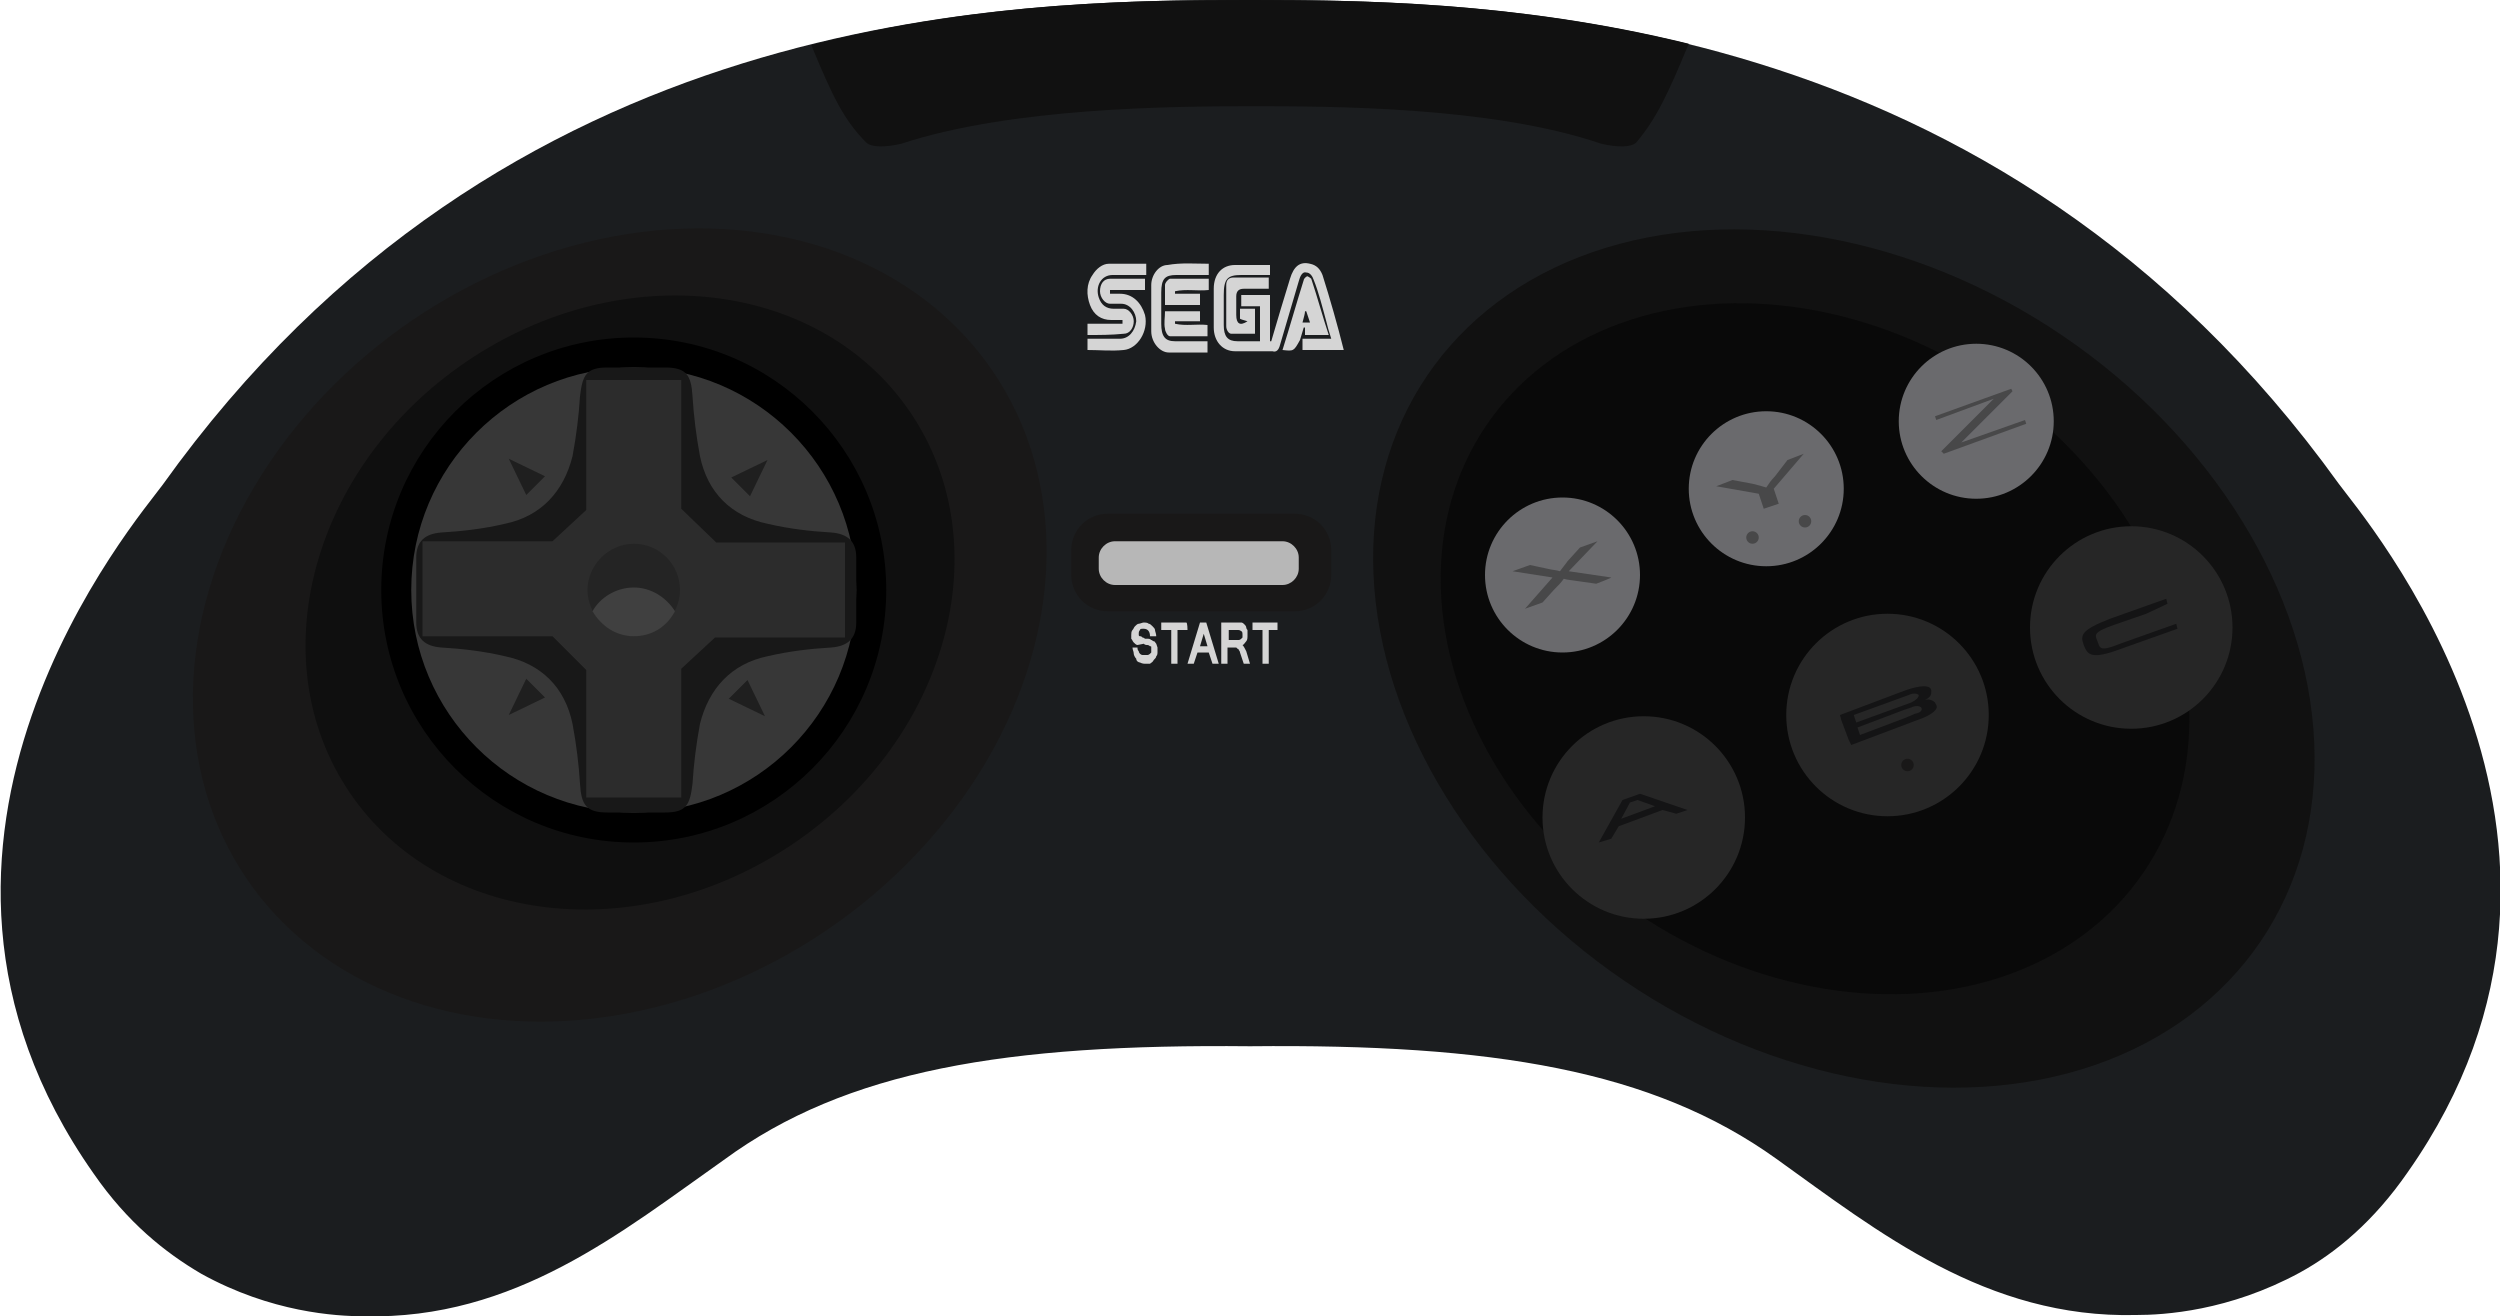 <svg viewBox="0 0 200 105.3" xmlns="http://www.w3.org/2000/svg"><path d="m100 83.7c19.4-.2 32.2 1.9 42.1 9 8.1 5.8 16.8 12.8 28.8 12.5 2.2 0 7.4-.3 13.1-3.4 2.9-1.6 5.9-4.1 8.6-8 18.8-26.7-3.7-52.6-5.5-55.1-27.4-38.1-67.5-38.7-87.1-38.7s-59.7.6-87 38.8c-1.8 2.5-24.3 28.4-5.5 55.1 2.7 3.9 5.7 6.3 8.6 8 5.6 3.1 10.8 3.4 13 3.4 12.1.3 20.7-6.8 28.8-12.5 9.8-7.2 22.6-9.3 42.1-9.1z" fill="#1b1d1f"/><path d="m135.1 3.5c-13.8-3.4-26.5-3.5-35.1-3.5-8.7 0-21.3.1-35.1 3.6 1.7 4.1 2.6 6 4.4 7.8.4.4 1.5.4 2.8.1 8.8-2.9 21.7-3 28-3s19.2 0 28 3c1.3.3 2.4.3 2.8-.1 1.6-1.9 2.5-3.8 4.2-7.9" fill="#111"/><ellipse cx="147.5" cy="52.7" fill="#111" rx="31.2" ry="40.3" transform="matrix(.562 -.827 .827 .562 21.031 145.047)"/><ellipse cx="145.2" cy="51.9" fill="#090909" rx="25.5" ry="31.8" transform="matrix(.562 -.827 .827 .562 20.679 142.812)"/><g fill="#6a6a6d"><circle cx="125" cy="46" r="6.2"/><circle cx="141.3" cy="39.1" r="6.2"/><circle cx="158.1" cy="33.7" r="6.2"/></g><circle cx="131.5" cy="65.4" fill="#262626" r="8.1"/><circle cx="151" cy="57.2" fill="#262626" r="8.1"/><circle cx="170.5" cy="50.2" fill="#262626" r="8.1"/><ellipse cx="49.6" cy="50" fill="#191818" rx="36.1" ry="29.5" transform="matrix(.827 -.562 .562 .827 -19.539 36.526)"/><ellipse cx="50.4" cy="48.2" fill="#0f0f0f" rx="27.1" ry="23.3" transform="matrix(.827 -.562 .562 .827 -18.366 36.664)"/><circle cx="50.7" cy="47.2" r="20.2"/><circle cx="50.7" cy="47.2" fill="#373737" r="17.8"/><path d="m40.7 36.7 1.4 2.9 1.5-1.5m-2.9 19.1 2.9-1.4-1.5-1.5m19.1 3-1.4-2.9-1.5 1.5m3.1-19.1-2.9 1.4 1.5 1.5" fill="#1f1f1f"/><path d="m68.5 47.2v2.6c0 1.3-.7 1.9-2 2-1.7.1-3.4.3-5.1.7-2.9.6-4.7 2.6-5.4 5.4-.3 1.6-.5 3.2-.6 4.8-.2 1.7-.5 2.3-2.2 2.3-.8 0-1.6 0-2.3 0s-1.6 0-2.3 0c-1.7 0-2.1-.6-2.2-2.3-.1-1.6-.3-3.2-.6-4.8-.6-2.9-2.5-4.8-5.4-5.4-1.7-.4-3.4-.6-5.1-.7-1.3-.1-2-.7-2-2 0-.9 0-1.7 0-2.6s0-1.7 0-2.6c0-1.3.7-1.9 2-2 1.7-.1 3.4-.3 5.1-.7 2.9-.6 4.7-2.6 5.4-5.4.3-1.6.5-3.2.6-4.8.2-1.7.5-2.3 2.2-2.3h2.3s1.6 0 2.3 0c1.7 0 2.1.6 2.2 2.3.1 1.6.3 3.2.6 4.8.6 2.9 2.5 4.8 5.4 5.4 1.7.4 3.4.6 5.1.7 1.3.1 2 .7 2 2z" fill="#181818"/><path d="m44.2 50.9h-10.4v-7.6h10.4l2.7-2.5v-10.4h7.6v10.3l2.8 2.7h10.3v7.6h-10.4l-2.7 2.5v10.3h-7.6v-10.2" fill="#2c2c2c"/><path d="m54.4 47.2c0 2-1.7 3.7-3.7 3.7s-3.7-1.7-3.7-3.7 1.7-3.7 3.7-3.7c2.1 0 3.7 1.7 3.7 3.7z" fill="#242424"/><path d="m50.7 50.9c-1.4 0-2.6-.8-3.3-2 .6-1.1 1.9-1.9 3.3-1.9s2.6.8 3.3 1.9c-.7 1.3-1.9 2-3.3 2" fill="#404040"/><path d="m154 56c.4-.2.5-.4.5-.6v-.2c-.1-.4-.8-.4-2 0l-5.3 2 .1.4.6 1.6.2.4 5.3-2c1.2-.4 1.7-.9 1.5-1.2l-.1-.2c-.2-.2-.5-.3-.8-.2zm-.8 1.1-.7.3-3.7 1.4-.2-.6 3.7-1.4.6-.2c.4-.2.7-.1.8 0 .1.2 0 .4-.5.5zm-.3-.9-4.4 1.6-.2-.6 4.4-1.6c.4-.2.7-.1.8 0 0 .2-.2.4-.6.6z" fill="#141415"/><circle cx="152.6" cy="61.2" fill="#191818" r=".5"/><path d="m135 64.8-.9.3-1.1-.3-3.5 1.3-.6 1-1 .3 1.9-3.4 1.4-.5s3.8 1.3 3.8 1.3zm-2.6-.3-1.4-.5-.6.2-.7 1.3zm39.3-15.4-2.6.9c-1.7.6-1.5.8-1.3 1.3s.1.9 1.8.2l4.5-1.6.1.4-4.5 1.6c-2.4.9-2.7.5-3-.3s-.2-1.2 2.1-2.1l4.5-1.6.1.4z" fill="#141415"/><path d="m127.7 46.7-1.4-.2c-.6-.1-.9-.1-1.2-.2-.2.3-.4.5-.8.9l-.9 1-1.4.5 2.2-2.5-3.2-.5 1.4-.5 1.4.3c.4.1.7.1 1 .2.2-.3.4-.5.6-.8l1-1.1 1.4-.5-2.3 2.4 3.4.5c.1 0-1.2.5-1.2.5zm13.4-6-.4-1.2-3.4-.6 1.3-.5 1.6.3c.4.1.8.2 1.1.3.2-.3.4-.6.7-.9l1-1.3 1.3-.5-2.4 2.8.4 1.2zm14.2-4.6 4.2-4.2-4.6 1.7-.1-.3 6.1-2.2.1.2-4.1 4.1 5.1-1.8.1.3-6.6 2.4z" fill="#484849"/><path d="m91.7 53.1c-.2 0-.3 0-.5-.1-.1 0-.3-.1-.3-.3-.1-.1-.2-.3-.2-.4 0-.2-.1-.3-.1-.5h.4c0 .1 0 .2.1.3 0 .1.1.2.1.2s.1.1.2.1h.2.2s.1 0 .2-.1c0 0 .1-.1.1-.1s0-.1 0-.2 0-.1 0-.2 0-.1-.1-.1c0 0-.1-.1-.2-.1s-.2 0-.3-.1l-.5.1c-.1 0-.2-.1-.3-.2s-.1-.2-.2-.3c0-.1 0-.2 0-.3s0-.3.1-.4.1-.2.2-.3.2-.2.3-.2.3-.1.4-.1.3 0 .4.1c.1 0 .2.1.3.2s.2.2.2.3.1.3.1.5h-.5c0-.4-.2-.6-.5-.6-.2 0-.3 0-.3.1-.1.1-.1.2-.1.3v.1s0 .1.1.1.1 0 .2.1c0 0 .1 0 .2.1h.2c.1 0 .2 0 .3.1.1 0 .1.1.2.1s.1.1.2.2l.1.3v.3c0 .2 0 .3-.1.4 0 .1-.1.2-.2.3-.1.2-.2.2-.3.3-.1 0-.2 0-.3 0zm3.3-2.7h-.8v2.7h-.5v-2.7h-.8v-.6h2c.1 0 .1.6.1.6zm2.5 2.7h-.5l-.3-.9h-.9l-.3.9h-.5l1-3.3h.5s1 3.3 1 3.3zm-.9-1.4-.3-1-.3 1zm3.4 1.4h-.5l-.3-.9s0-.1-.1-.2c0 0 0-.1-.1-.1 0 0-.1-.1-.1-.1s-.1 0-.2 0h-.5v1.3h-.5v-3.3h1.4.2s.1 0 .2.1l.1.1s.1.1.1.2c0 0 0 .1.1.2v.2.2c0 .2 0 .4-.1.5s-.2.3-.3.3c.1.1.2.3.3.5zm-1.7-1.9h.6.2s.1 0 .2-.1c0 0 .1-.1.1-.1s0-.1 0-.2 0-.3-.1-.3c-.1-.1-.2-.1-.3-.1h-.7zm4-.8h-.8v2.7h-.5v-2.7h-.8v-.6h2v.6z" fill="#d5d5d5"/><circle cx="140.2" cy="43" fill="#484849" r=".5"/><circle cx="144.4" cy="41.7" fill="#484849" r=".5"/><path d="m107.5 28h-3.3v-.9h2.3c-.2-.6-.3-1-.4-1.4-.3-1.1-.6-2.3-1-3.3-.1-.3-.3-.6-.6-.6-.3-.1-.5.3-.6.7-.5 1.7-1 3.4-1.5 5.1-.1.4-.3.6-.6.5-1 0-2 0-3 0s-1.7-.8-1.7-1.9 0-2.1 0-3.1c0-1.2.7-1.9 1.7-1.9h2.8v.8h-2.3c-1.1 0-1.4.3-1.4 1.6v2.4c0 .9.3 1.3 1.1 1.3h1.8v-2.8h-1.5v-.9h2.3v3.7h.1c.5-1.7 1-3.4 1.5-5 .3-1 .8-1.4 1.6-1.2.5.1.8.4 1 .9.6 1.9 1.2 4 1.7 6 .1-.1 0 0 0 0zm-20.5 0v-.9h2.6c.7 0 1.2-.6 1.3-1.4 0-.7-.5-1.4-1.2-1.4-.3 0-.6 0-.9 0-.4 0-.8-.5-.8-1 0-.6.3-1 .8-1h2.8v.9h-2.8v.3h.8c1 0 1.7.7 2 1.7.3 1.3-.6 2.7-1.7 2.8-1 .1-1.9 0-2.9 0z" fill="#d5d5d5"/><path d="m87 26.8v-.9h2.8v-.3c-.3 0-.6 0-.9 0-.8 0-1.4-.4-1.7-1.2s-.3-1.7.2-2.4c.3-.5.8-.9 1.3-.9h3v.9h-2.7c-.9 0-1.4.9-1.1 1.8.2.6.6.9 1.2.9h.8c.4 0 .8.5.8 1s-.3 1-.8 1c-1 .1-1.9.1-2.9.1zm9.7-5.7v.9h-2.6c-.9 0-1.2.3-1.2 1.4v2.5c0 1 .3 1.4 1.1 1.4h2.6v.9h-3.1c-.7 0-1.4-.8-1.4-1.7 0-1.2 0-2.4 0-3.7 0-.8.6-1.6 1.3-1.6 1.1-.2 2.2-.1 3.3-.1zm5.9 6.9c.6-1.9 1.1-3.7 1.7-5.6 0-.1.2-.3.3-.3 0 0 .2.1.3.2.5 1.5.9 3 1.4 4.5h-1.9c0-.2 0-.4 0-.6 0 0 0 0-.1 0-.1.3-.2.7-.3 1-.5.9-.5.9-1.4.8zm1.6-2.2h.6c-.1-.3-.2-.6-.3-.9h-.1c0 .2-.1.5-.2.9zm-4.4-.1c-.3-.1-.4-.1-.6-.2v-.8h1.2v2c-.6 0-1.2 0-1.9 0-.2 0-.4-.3-.4-.6 0-1.1 0-2.2 0-3.3 0-.4.2-.6.6-.6h2.8v.9c-.7 0-1.4 0-2 0-.4 0-.6.2-.6.6v1.5c0 .7.3.9.9.5z" fill="#d5d5d5"/><path d="m94 25.9c.9.2 1.7 0 2.6.1v.9c-1 0-2 0-3 0-.2 0-.4-.4-.4-.6-.1-.4 0-.9 0-1.4h2.8v.8h-2zm2.7-3.6v.9c-.9.1-1.8-.1-2.7.1v.2h2v.9h-2.8c0-.5 0-1 0-1.6 0-.2.3-.5.4-.5z" fill="#d5d5d5"/><path d="m103.6 48.9h-15c-1.6 0-2.9-1.3-2.9-2.9v-2c0-1.6 1.3-2.9 2.9-2.9h15c1.6 0 2.9 1.3 2.9 2.9v2c0 1.6-1.3 2.9-2.9 2.9z" fill="#191818"/><path d="m102.6 46.8h-13.4c-.7 0-1.3-.6-1.3-1.3v-.9c0-.7.6-1.3 1.3-1.3h13.4c.7 0 1.3.6 1.3 1.3v.9c0 .7-.6 1.3-1.3 1.3z" fill="#b7b7b7"/></svg>